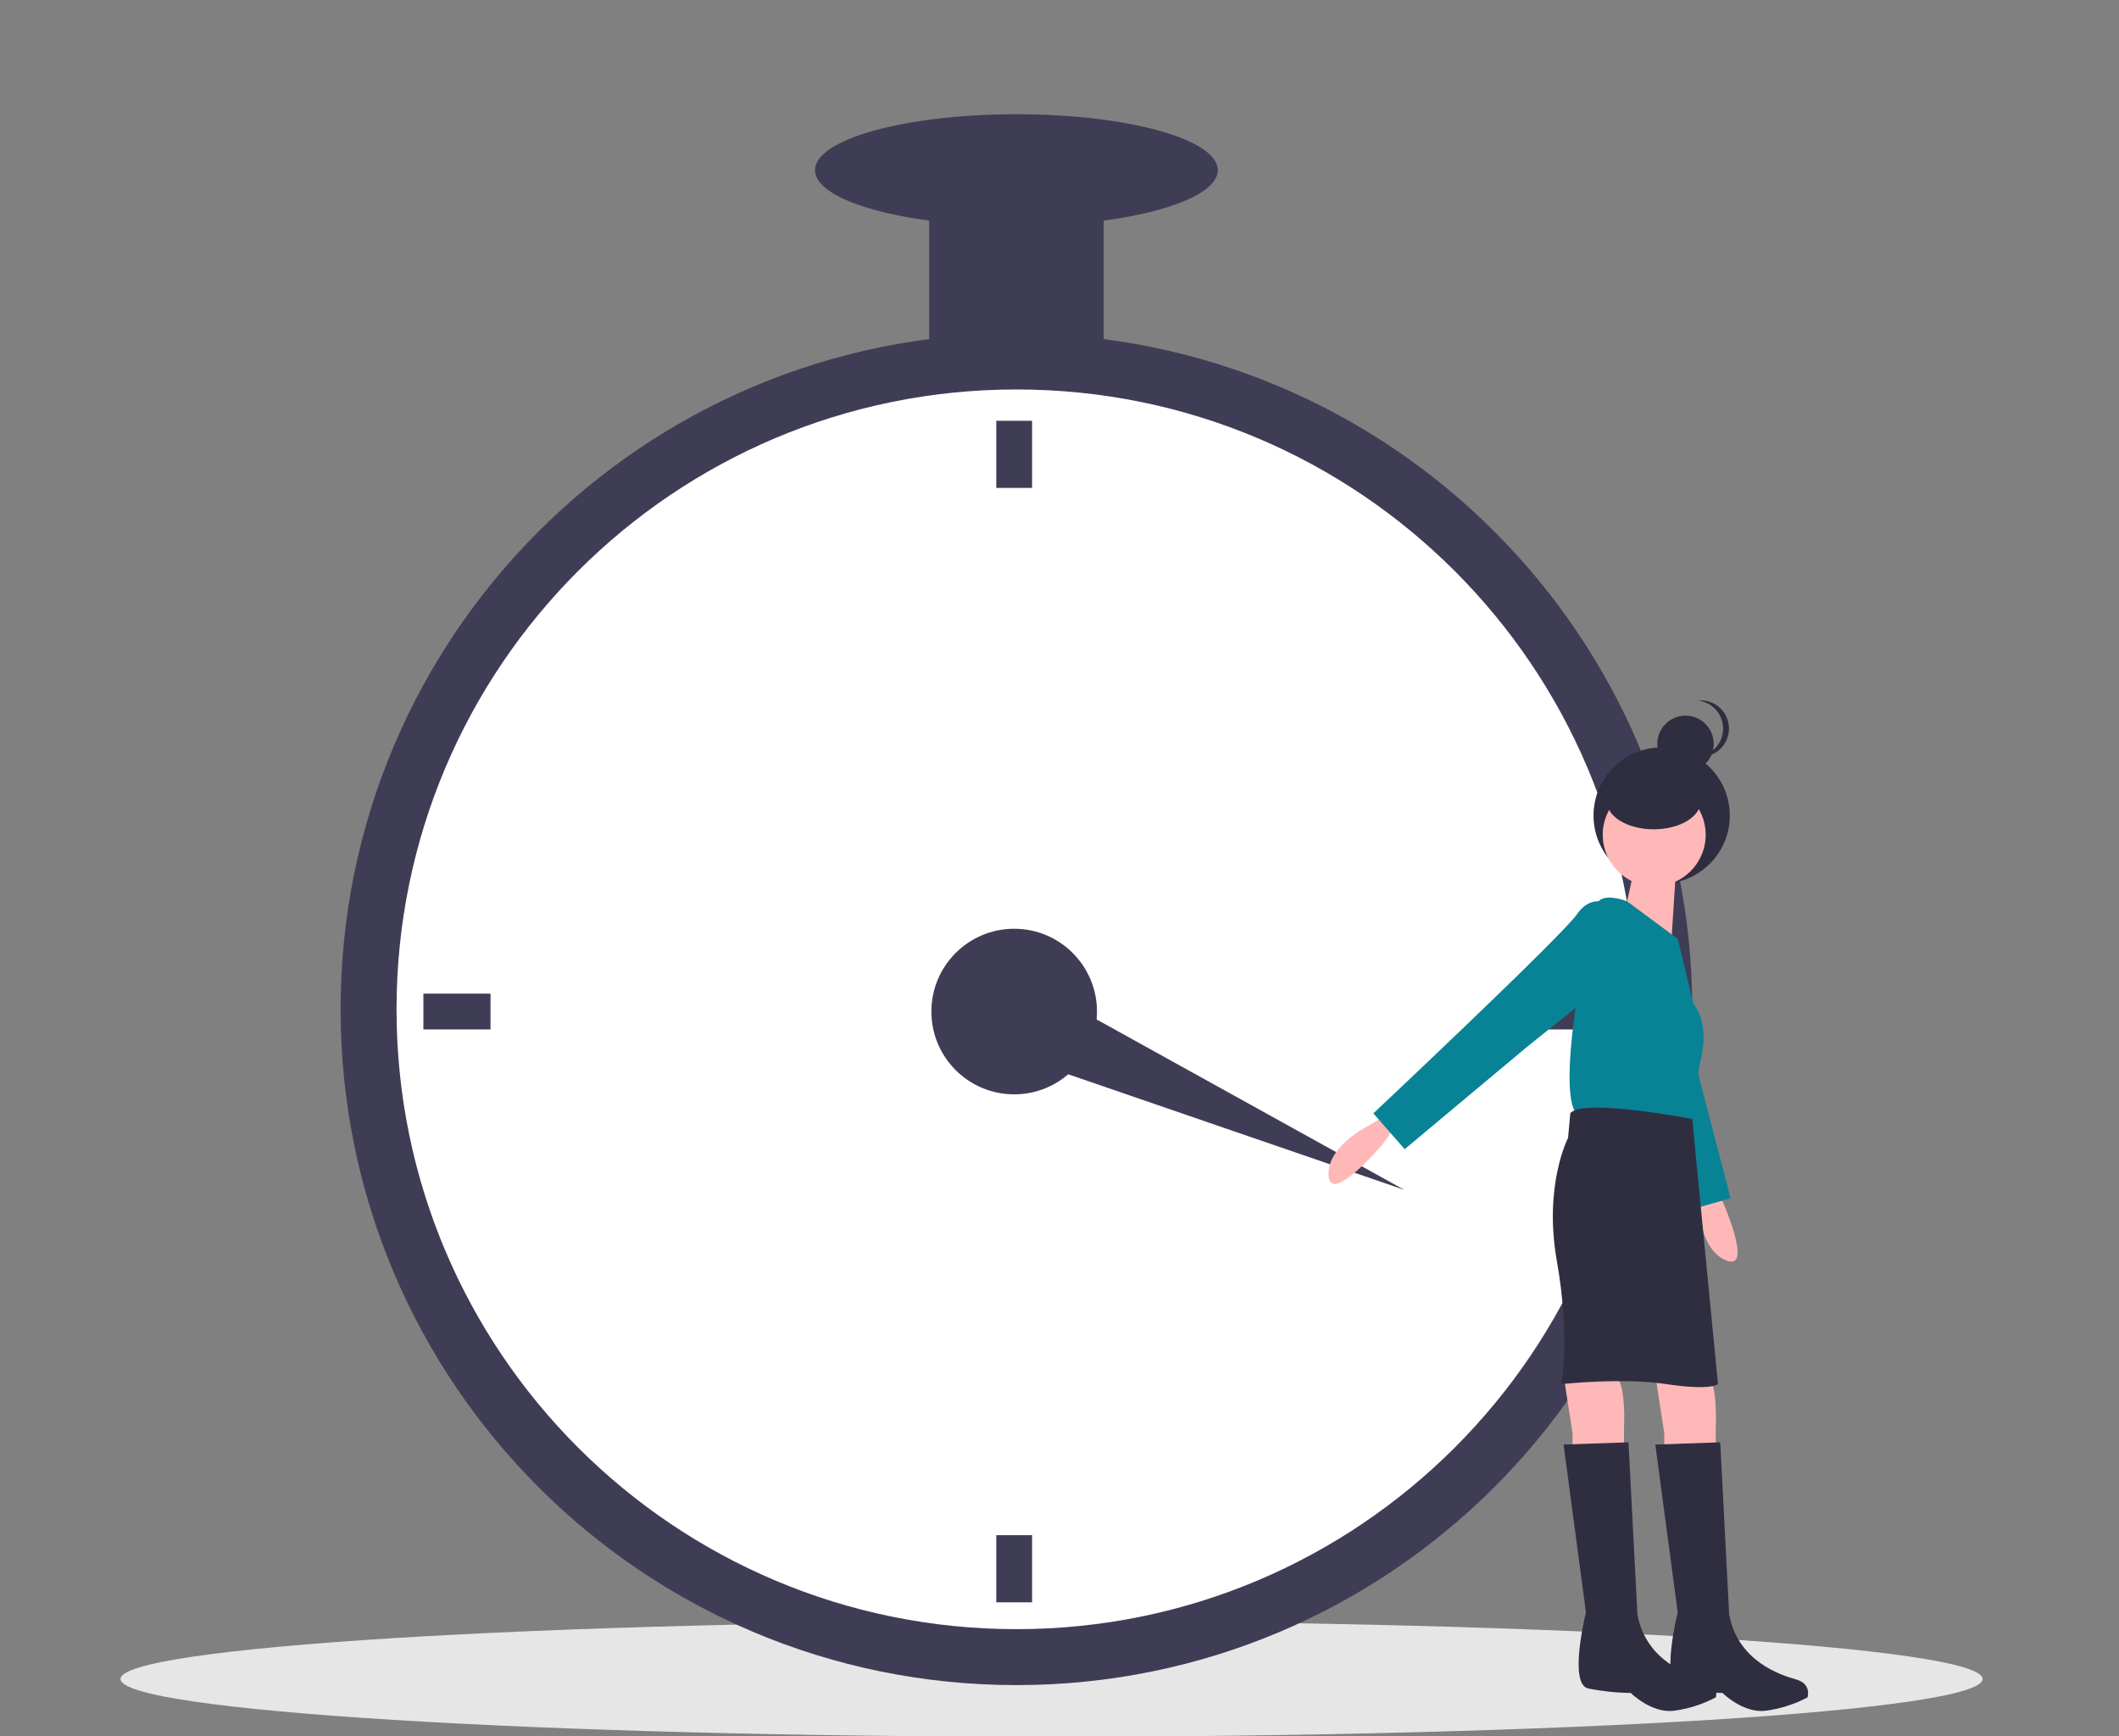 <svg width="249" height="204" viewBox="0 0 249 204" fill="none" xmlns="http://www.w3.org/2000/svg">
<rect x="0" y="0" width="249" height="204" fill="#808080" stroke="none"/>
<g clip-path="url(#clip0_131_44)">
<path d="M123.566 204.075C183.99 204.075 232.974 201.035 232.974 197.285C232.974 193.535 183.99 190.495 123.566 190.495C63.142 190.495 14.159 193.535 14.159 197.285C14.159 201.035 63.142 204.075 123.566 204.075Z" fill="#E6E6E6"/>
<path d="M119.437 198C163.298 198 198.853 162.449 198.853 118.595C198.853 74.74 163.298 39.189 119.437 39.189C75.577 39.189 40.022 74.74 40.022 118.595C40.022 162.449 75.577 198 119.437 198Z" fill="#3F3D56"/>
<path d="M119.437 191.427C159.667 191.427 192.279 158.819 192.279 118.595C192.279 78.371 159.667 45.762 119.437 45.762C79.208 45.762 46.596 78.371 46.596 118.595C46.596 158.819 79.208 191.427 119.437 191.427Z" fill="white"/>
<path d="M119.174 128.586C124.548 128.586 128.904 124.23 128.904 118.858C128.904 113.485 124.548 109.129 119.174 109.129C113.801 109.129 109.445 113.485 109.445 118.858C109.445 124.23 113.801 128.586 119.174 128.586Z" fill="#3F3D56"/>
<path d="M121.278 49.443H117.071V57.331H121.278V49.443Z" fill="#3F3D56"/>
<path d="M121.278 180.384H117.071V188.272H121.278V180.384Z" fill="#3F3D56"/>
<path d="M57.64 120.961V116.754H49.751V120.961H57.64Z" fill="#3F3D56"/>
<path d="M188.598 120.961V116.754H180.709V120.961H188.598Z" fill="#3F3D56"/>
<path d="M116.37 123.081L119.965 114.86L165.02 139.81L116.37 123.081Z" fill="#3F3D56"/>
<path d="M129.693 19.995H109.182V43.659H129.693V19.995Z" fill="#3F3D56"/>
<path d="M119.437 26.568C132.508 26.568 143.104 23.625 143.104 19.995C143.104 16.364 132.508 13.422 119.437 13.422C106.366 13.422 95.77 16.364 95.77 19.995C95.77 23.625 106.366 26.568 119.437 26.568Z" fill="#3F3D56"/>
<path d="M163.747 132.662L162.432 134.502C162.432 134.502 156.384 141.601 156.121 138.183C155.858 134.765 160.592 132.399 160.592 132.399L163.221 130.821L163.747 132.662Z" fill="#FFB8B8"/>
<path d="M201.179 138.871L202.28 140.847C202.28 140.847 206.109 149.351 202.907 148.126C199.705 146.901 199.591 141.61 199.591 141.61L199.291 138.559L201.179 138.871Z" fill="#FFB8B8"/>
<path d="M195.26 103.835C199.682 103.835 203.267 100.251 203.267 95.829C203.267 91.407 199.682 87.823 195.26 87.823C190.837 87.823 187.252 91.407 187.252 95.829C187.252 100.251 190.837 103.835 195.26 103.835Z" fill="#2F2E41"/>
<path d="M194.514 161.584L195.566 168.42V170.524H201.614V167.895C201.614 167.895 201.877 163.162 200.826 161.847C199.774 160.532 194.514 161.584 194.514 161.584Z" fill="#FFB8B8"/>
<path d="M183.733 161.584L184.785 168.42V170.524H190.833V167.895C190.833 167.895 191.096 163.162 190.044 161.847C188.992 160.532 183.733 161.584 183.733 161.584Z" fill="#FFB8B8"/>
<path d="M187.803 106.671C187.803 106.671 185.476 107.897 187.065 110.686C188.654 113.475 197.977 142.326 197.977 142.326L203.355 140.799L198.612 122.553L195.896 111.085L187.803 106.671Z" fill="#088395"/>
<path d="M194.383 104.133C197.723 104.133 200.431 101.426 200.431 98.086C200.431 94.746 197.723 92.038 194.383 92.038C191.043 92.038 188.335 94.746 188.335 98.086C188.335 101.426 191.043 104.133 194.383 104.133Z" fill="#FFB8B8"/>
<path d="M197.144 99.006L196.355 111.364L190.833 107.42C190.833 107.42 192.674 100.058 192.148 99.532L197.144 99.006Z" fill="#FFB8B8"/>
<path d="M197.144 110.312L191.195 105.907C191.195 105.907 188.466 104.791 187.677 106.105C186.888 107.42 182.944 126.877 185.048 130.558C185.048 130.558 196.355 132.924 198.722 131.61L199.774 124.774C199.774 124.774 201.089 120.567 198.985 117.937L197.144 110.312Z" fill="#088395"/>
<path d="M189.255 106.368C189.255 106.368 187.151 104.791 185.311 107.42C183.47 110.049 161.381 130.821 161.381 130.821L165.062 135.028L179.525 122.933L188.729 115.571L189.255 106.368Z" fill="#088395"/>
<path d="M198.853 131.478C198.853 131.478 185.836 128.981 184.522 130.821L184.259 133.713C184.259 133.713 181.366 139.235 182.944 148.175C184.522 157.114 183.47 162.636 183.47 162.636C183.47 162.636 190.57 161.847 195.829 162.636C201.089 163.425 201.877 162.636 201.877 162.636L198.853 131.478Z" fill="#2F2E41"/>
<path d="M202.14 169.472L194.514 169.735L197.144 189.455C197.144 189.455 195.04 197.869 197.407 198.395C199.052 198.727 200.725 198.903 202.403 198.92C202.403 198.92 204.77 201.287 207.4 201.024C209.146 200.801 210.838 200.267 212.396 199.446C212.396 199.446 212.922 197.869 211.081 197.343C209.241 196.817 204.244 195.239 203.192 189.718L202.14 169.472Z" fill="#2F2E41"/>
<path d="M191.359 169.472L183.733 169.735L186.362 189.455C186.362 189.455 184.259 197.869 186.625 198.395C188.271 198.727 189.943 198.903 191.622 198.92C191.622 198.92 193.988 201.287 196.618 201.024C198.365 200.801 200.057 200.267 201.615 199.446C201.615 199.446 202.14 197.869 200.3 197.343C198.459 196.817 193.463 195.239 192.411 189.718L191.359 169.472Z" fill="#2F2E41"/>
<path d="M198.061 90.716C199.891 90.716 201.374 89.233 201.374 87.403C201.374 85.573 199.891 84.09 198.061 84.09C196.231 84.09 194.747 85.573 194.747 87.403C194.747 89.233 196.231 90.716 198.061 90.716Z" fill="#2F2E41"/>
<path d="M202.478 85.608C202.478 84.789 202.175 84 201.627 83.391C201.079 82.783 200.325 82.399 199.51 82.313C199.625 82.301 199.74 82.295 199.855 82.295C200.734 82.295 201.577 82.644 202.198 83.266C202.82 83.887 203.169 84.73 203.169 85.608C203.169 86.487 202.82 87.33 202.198 87.951C201.577 88.572 200.734 88.921 199.855 88.921C199.74 88.921 199.625 88.915 199.51 88.903C200.325 88.818 201.079 88.434 201.627 87.826C202.175 87.217 202.478 86.427 202.478 85.608Z" fill="#2F2E41"/>
<path d="M194.328 97.445C197.378 97.445 199.85 95.961 199.85 94.132C199.85 92.302 197.378 90.819 194.328 90.819C191.278 90.819 188.806 92.302 188.806 94.132C188.806 95.961 191.278 97.445 194.328 97.445Z" fill="#2F2E41"/>
</g>
<defs>
<clipPath id="clip0_131_44">
<rect width="249" height="204" fill="white"/>
</clipPath>
</defs>
</svg>
